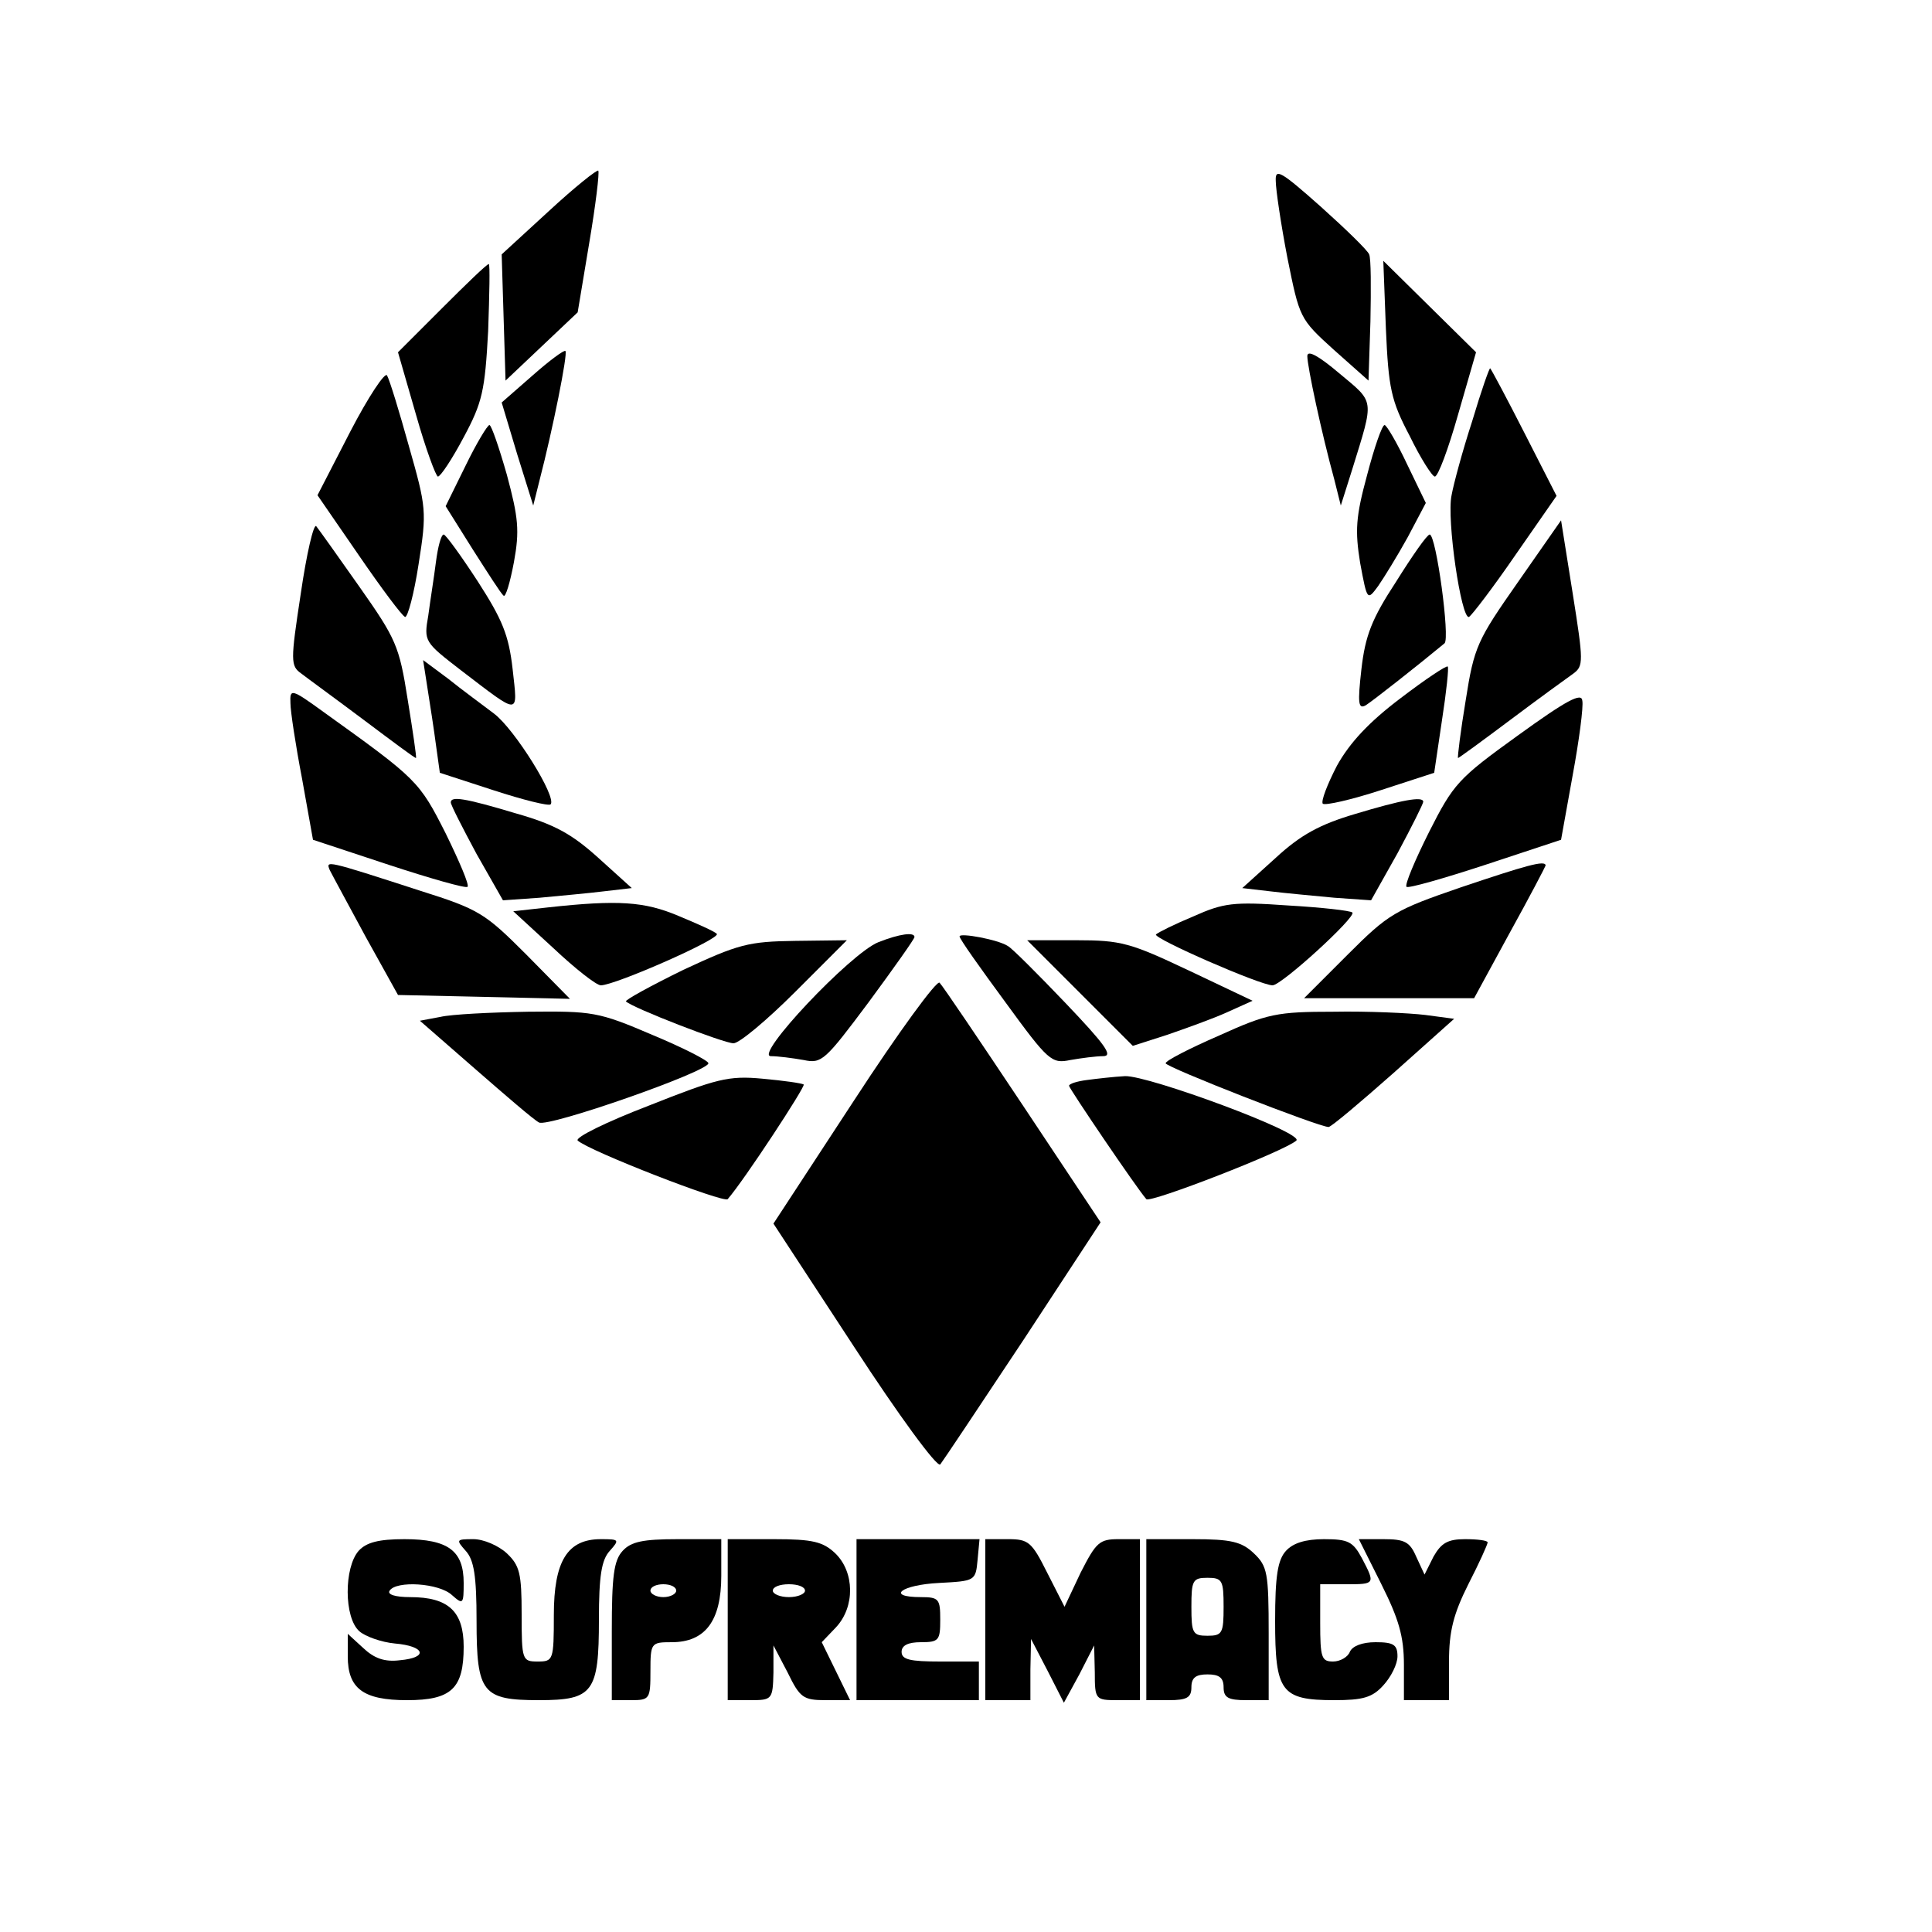 <?xml version="1.0" standalone="no"?>
<!DOCTYPE svg PUBLIC "-//W3C//DTD SVG 20010904//EN"
 "http://www.w3.org/TR/2001/REC-SVG-20010904/DTD/svg10.dtd">
<svg version="1.0" xmlns="http://www.w3.org/2000/svg"
 width="300pt" height="300pt" viewBox="0 0 300 300"
 preserveAspectRatio="xMidYMid meet">

<g transform="translate(0,300) scale(0.1,-0.1)"
fill="#000000" stroke="none">
<path d="M852 2672 l-73 -67 3 -98 3 -98 56 53 56 53 18 108 c10 59 16 109 14
112 -2 2 -37 -26 -77 -63z"/>
<path d="M1981 2719 c0 -13 8 -67 18 -119 19 -94 19 -95 72 -143 l54 -48 3 92
c1 51 1 98 -2 104 -2 6 -36 39 -75 74 -63 56 -71 60 -70 40z"/>
<path d="M686 2521 l-68 -68 28 -97 c15 -53 31 -96 34 -96 4 0 22 27 40 61 29
54 33 72 38 165 2 57 3 104 1 104 -3 0 -35 -31 -73 -69z"/>
<path d="M2152 2490 c4 -93 8 -112 37 -167 17 -35 35 -63 39 -63 5 0 21 43 36
96 l28 97 -72 71 -72 71 4 -105z"/>
<path d="M827 2417 l-48 -42 24 -80 25 -80 10 40 c20 77 44 196 40 200 -2 2
-25 -15 -51 -38z"/>
<path d="M2030 2447 c0 -16 22 -119 42 -192 l10 -40 18 57 c34 110 35 102 -20
148 -33 28 -50 37 -50 27z"/>
<path d="M544 2330 l-51 -99 64 -93 c35 -51 67 -94 72 -96 4 -1 14 36 21 82
13 82 12 88 -15 183 -15 54 -30 103 -34 110 -3 6 -29 -33 -57 -87z"/>
<path d="M2286 2346 c-15 -46 -29 -98 -32 -115 -8 -37 15 -193 27 -189 4 2 37
45 72 96 l64 92 -50 98 c-27 53 -51 98 -53 100 -1 2 -14 -35 -28 -82z"/>
<path d="M723 2277 l-31 -63 42 -67 c23 -36 44 -69 48 -72 3 -3 10 20 16 52 9
49 7 69 -11 136 -12 42 -24 77 -27 77 -3 0 -20 -28 -37 -63z"/>
<path d="M2123 2263 c-18 -66 -19 -87 -11 -137 11 -59 11 -59 28 -36 9 13 30
47 46 76 l28 53 -29 60 c-16 34 -32 61 -35 61 -4 0 -16 -35 -27 -77z"/>
<path d="M467 2078 c-16 -105 -16 -112 1 -124 9 -7 53 -39 97 -72 44 -33 80
-60 81 -59 1 1 -5 42 -13 91 -13 83 -18 94 -75 175 -33 47 -63 89 -67 94 -4 4
-15 -43 -24 -105z"/>
<path d="M2357 2096 c-63 -90 -68 -100 -81 -183 -8 -48 -13 -89 -12 -90 0 -1
37 26 81 59 44 33 88 65 98 72 16 12 16 18 -1 125 l-18 113 -67 -96z"/>
<path d="M677 2128 c-3 -24 -9 -61 -12 -84 -7 -40 -6 -41 51 -85 93 -71 88
-71 80 2 -6 53 -16 77 -54 136 -26 40 -50 73 -53 73 -4 0 -9 -19 -12 -42z"/>
<path d="M2168 2097 c-38 -58 -48 -84 -54 -136 -6 -53 -5 -63 7 -56 11 7 81
62 122 96 9 7 -13 169 -23 169 -4 0 -27 -33 -52 -73z"/>
<path d="M664 1930 c4 -25 10 -64 13 -87 l6 -43 83 -27 c46 -15 86 -25 89 -22
10 11 -56 117 -88 141 -17 13 -50 37 -71 54 l-39 29 7 -45z"/>
<path d="M2175 1916 c-49 -37 -79 -69 -99 -105 -15 -29 -25 -55 -22 -59 4 -3
44 6 90 21 l83 27 12 81 c7 45 11 83 9 84 -2 2 -35 -20 -73 -49z"/>
<path d="M451 1908 c0 -12 8 -65 18 -117 l17 -95 118 -39 c64 -21 120 -37 122
-34 3 3 -13 40 -34 83 -41 81 -44 84 -189 188 -51 37 -53 37 -52 14z"/>
<path d="M2357 1858 c-93 -67 -100 -75 -138 -150 -22 -44 -38 -82 -35 -85 2
-3 58 13 122 34 l118 39 18 100 c10 54 17 107 15 116 -1 13 -24 1 -100 -54z"/>
<path d="M700 1754 c0 -4 18 -39 40 -80 l41 -72 57 4 c31 3 76 7 100 10 l43 5
-52 47 c-41 37 -68 52 -128 69 -80 24 -101 27 -101 17z"/>
<path d="M2104 1736 c-54 -16 -84 -32 -123 -68 l-52 -47 43 -5 c24 -3 69 -7
100 -10 l57 -4 41 73 c22 41 40 77 40 80 0 9 -33 3 -106 -19z"/>
<path d="M512 1649 c4 -8 29 -54 56 -104 l50 -90 134 -3 133 -3 -68 69 c-64
64 -73 70 -165 99 -148 48 -146 47 -140 32z"/>
<path d="M2268 1622 c-102 -35 -112 -41 -175 -104 l-68 -68 132 0 132 0 55
101 c31 56 56 104 56 105 0 9 -31 0 -132 -34z"/>
<path d="M851 1591 l-54 -6 62 -57 c34 -32 67 -58 74 -58 22 0 188 73 180 80
-4 4 -31 16 -60 28 -52 22 -93 25 -202 13z"/>
<path d="M1853 1577 c-29 -12 -55 -25 -58 -28 -5 -6 162 -79 181 -79 14 0 130
106 124 113 -3 3 -48 8 -100 11 -85 6 -100 4 -147 -17z"/>
<path d="M1364 1537 c-43 -17 -194 -177 -167 -177 11 0 34 -3 51 -6 28 -6 33
-1 101 90 39 53 71 98 71 101 0 8 -23 5 -56 -8z"/>
<path d="M1490 1546 c0 -4 32 -49 71 -102 67 -92 72 -96 101 -90 17 3 40 6 51
6 16 0 3 18 -59 83 -43 45 -83 85 -89 88 -15 10 -75 21 -75 15z"/>
<path d="M1061 1494 c-51 -25 -91 -47 -89 -49 10 -10 152 -65 167 -65 9 0 52
36 96 80 l80 80 -80 -1 c-73 -1 -88 -5 -174 -45z"/>
<path d="M1677 1458 l82 -82 53 17 c29 10 71 25 93 35 l40 18 -99 47 c-91 43
-105 47 -175 47 l-76 0 82 -82z"/>
<path d="M1326 1291 l-125 -191 125 -191 c69 -106 129 -188 134 -183 4 5 62
92 129 193 l120 183 -121 182 c-66 99 -124 185 -129 190 -4 5 -64 -77 -133
-183z"/>
<path d="M684 1421 l-32 -6 86 -75 c47 -41 91 -79 99 -83 14 -8 263 79 263 92
0 4 -39 24 -87 44 -84 36 -93 37 -193 36 -58 -1 -119 -4 -136 -8z"/>
<path d="M1893 1392 c-46 -20 -83 -39 -83 -43 0 -6 238 -99 253 -99 4 0 49 38
101 84 l94 84 -45 6 c-25 3 -89 6 -142 5 -88 0 -103 -3 -178 -37z"/>
<path d="M1007 1283 c-65 -25 -114 -49 -110 -54 17 -16 228 -98 233 -91 26 30
121 175 118 178 -3 2 -31 6 -64 9 -53 5 -71 0 -177 -42z"/>
<path d="M1688 1323 c-16 -2 -28 -6 -28 -9 0 -4 105 -159 120 -176 5 -7 216
75 233 91 12 12 -229 101 -266 100 -18 -1 -44 -4 -59 -6z"/>
<path d="M557 592 c-23 -26 -23 -104 1 -125 9 -8 34 -17 55 -19 47 -4 53 -22
8 -26 -24 -3 -40 3 -57 19 l-24 22 0 -35 c0 -50 24 -68 92 -68 69 0 88 18 88
83 0 55 -24 77 -83 77 -23 0 -36 4 -32 10 10 16 77 12 97 -7 17 -15 18 -14 18
19 0 50 -24 68 -92 68 -40 0 -59 -5 -71 -18z"/>
<path d="M723 592 c13 -14 17 -39 17 -109 0 -112 9 -123 97 -123 84 0 93 12
93 125 0 68 4 93 17 107 15 17 15 18 -14 18 -52 0 -73 -34 -73 -118 0 -70 -1
-72 -25 -72 -24 0 -25 2 -25 73 0 64 -3 76 -23 95 -13 12 -36 22 -52 22 -27 0
-27 -1 -12 -18z"/>
<path d="M967 592 c-14 -15 -17 -40 -17 -125 l0 -107 30 0 c29 0 30 2 30 45 0
44 1 45 33 45 52 0 77 33 77 103 l0 57 -68 0 c-54 0 -72 -4 -85 -18z m83 -62
c0 -5 -9 -10 -20 -10 -11 0 -20 5 -20 10 0 6 9 10 20 10 11 0 20 -4 20 -10z"/>
<path d="M1130 485 l0 -125 35 0 c34 0 35 1 36 43 l0 42 22 -42 c19 -39 24
-43 59 -43 l38 0 -22 45 -22 45 22 23 c30 32 29 86 -1 115 -19 18 -35 22 -95
22 l-72 0 0 -125z m120 45 c0 -5 -11 -10 -25 -10 -14 0 -25 5 -25 10 0 6 11
10 25 10 14 0 25 -4 25 -10z"/>
<path d="M1330 485 l0 -125 95 0 95 0 0 30 0 30 -60 0 c-47 0 -60 3 -60 15 0
10 10 15 30 15 28 0 30 3 30 35 0 32 -2 35 -30 35 -55 0 -31 19 28 22 56 3 57
3 60 36 l3 32 -95 0 -96 0 0 -125z"/>
<path d="M1530 485 l0 -125 35 0 35 0 0 48 1 47 26 -50 25 -49 24 44 23 45 1
-42 c0 -42 1 -43 35 -43 l35 0 0 125 0 125 -33 0 c-30 0 -35 -5 -59 -52 l-25
-53 -27 53 c-24 48 -29 52 -61 52 l-35 0 0 -125z"/>
<path d="M1780 485 l0 -125 35 0 c28 0 35 4 35 20 0 15 7 20 25 20 18 0 25 -5
25 -20 0 -16 7 -20 35 -20 l35 0 0 103 c0 95 -2 105 -23 125 -19 18 -35 22
-95 22 l-72 0 0 -125z m120 20 c0 -41 -2 -45 -25 -45 -23 0 -25 4 -25 45 0 41
2 45 25 45 23 0 25 -4 25 -45z"/>
<path d="M1997 592 c-13 -14 -17 -39 -17 -109 0 -110 9 -123 92 -123 44 0 59
4 76 23 12 13 22 33 22 45 0 18 -6 22 -34 22 -21 0 -36 -6 -40 -15 -3 -8 -15
-15 -26 -15 -18 0 -20 6 -20 60 l0 60 40 0 c45 0 46 0 25 40 -14 26 -21 30
-59 30 -29 0 -48 -6 -59 -18z"/>
<path d="M2145 540 c27 -54 35 -81 35 -125 l0 -55 35 0 35 0 0 60 c0 47 7 74
30 120 17 33 30 62 30 65 0 3 -16 5 -35 5 -27 0 -37 -6 -49 -27 l-14 -28 -13
28 c-10 23 -18 27 -51 27 l-38 0 35 -70z"/>
</g>
</svg>
